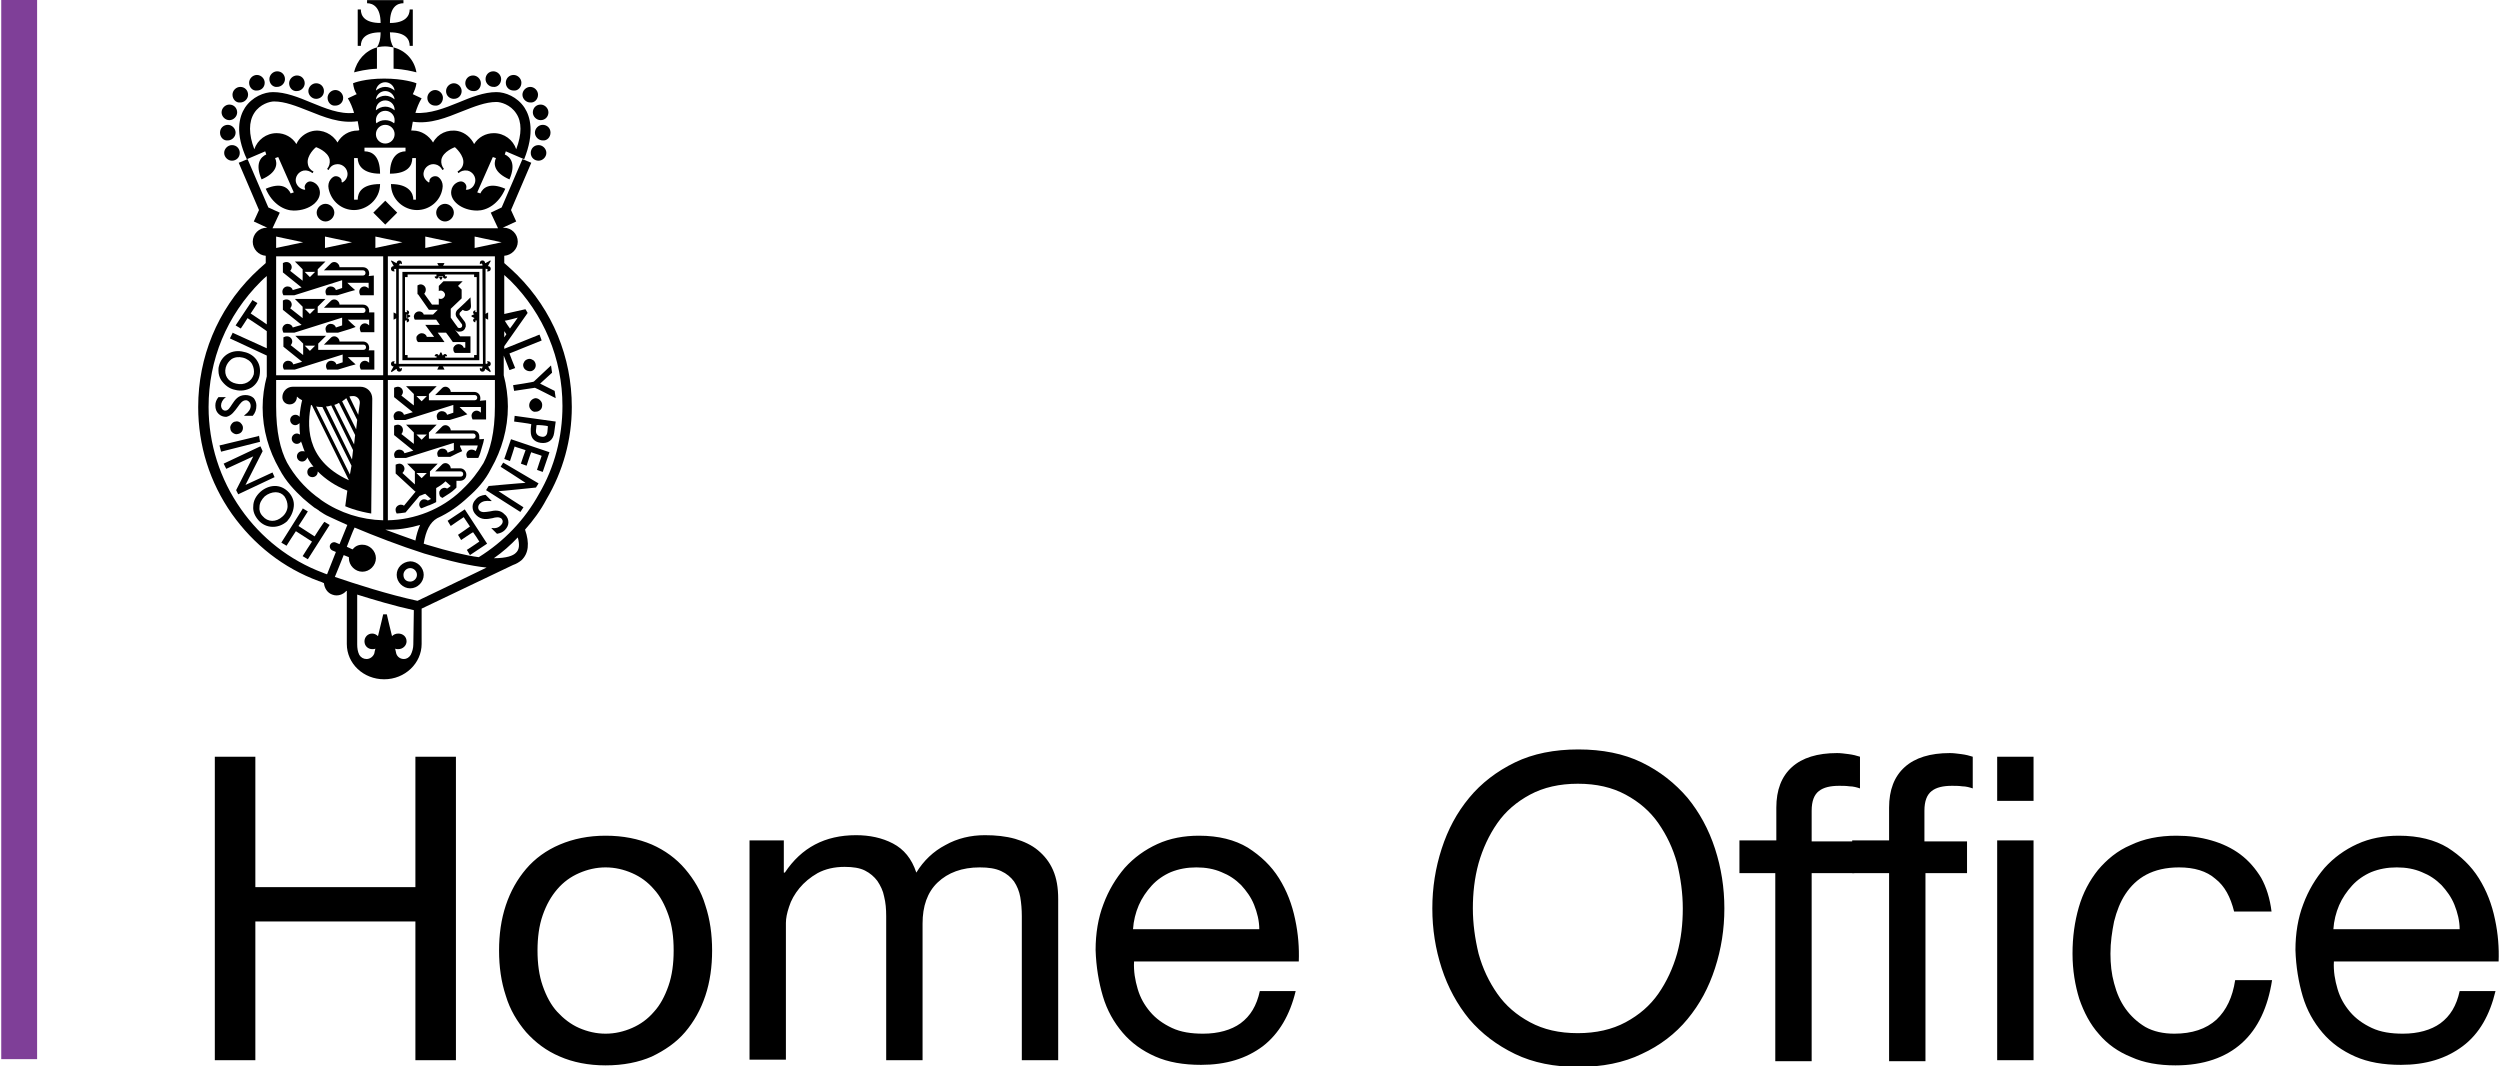 <svg width="924" height="394" viewBox="0 0 924 394" fill="none" xmlns="http://www.w3.org/2000/svg">
<g clip-path="url(#clip0_1_25)">
<path d="M0.462 -0.339H13.713V391.458H0.462V-0.339Z" fill="#7F3F98"/>
<path d="M145.465 17.522V25.396C149.498 25.589 152.379 26.357 153.916 26.741C153.147 22.131 149.882 18.674 145.465 17.522ZM140.664 11.953C140.664 14.641 140.087 16.37 139.319 17.522C139.319 17.522 140.664 17.138 142.392 17.138C143.544 17.138 145.273 17.522 145.465 17.522C144.697 16.37 144.121 14.641 144.121 11.953C150.074 11.953 151.419 14.641 151.419 16.946H152.571V3.502H151.419C151.419 5.807 149.882 8.495 144.121 8.495C144.121 2.542 146.809 1.197 149.114 1.197V0.045H135.67V1.197C137.975 1.197 140.664 2.734 140.664 8.495C134.71 8.495 133.365 5.807 133.365 3.502H132.213V16.946H133.365C133.365 14.641 134.71 11.953 140.664 11.953V11.953ZM139.319 17.522C135.094 18.674 131.829 22.324 130.869 26.741C132.405 26.357 135.286 25.589 139.319 25.396V17.522ZM146.617 212.461C146.617 215.149 148.922 217.454 151.611 217.454C154.3 217.454 156.604 215.149 156.604 212.461C156.604 209.772 154.3 207.467 151.611 207.467C148.73 207.659 146.617 209.772 146.617 212.461ZM149.114 212.461C149.114 211.116 150.266 209.964 151.611 209.964C152.955 209.964 154.108 211.116 154.108 212.461C154.108 213.805 152.955 214.957 151.611 214.957C150.074 214.957 149.114 213.997 149.114 212.461ZM137.591 147.353C137.591 144.856 135.67 142.936 133.173 142.936H108.206C106.093 142.936 104.365 144.664 104.365 146.777C104.365 148.313 105.517 149.466 107.053 149.466C108.59 149.466 109.742 148.313 109.742 146.585C110.318 147.161 110.895 147.545 111.663 147.929C111.279 149.466 110.895 151.578 110.703 154.075C110.318 153.499 109.742 153.307 109.166 153.307C108.206 153.307 107.246 154.075 107.246 155.227C107.246 156.188 108.014 157.148 109.166 157.148C109.742 157.148 110.318 156.764 110.703 156.38C110.703 157.724 110.703 159.069 110.895 160.605C110.511 160.413 110.126 160.221 109.742 160.221C108.782 160.221 107.822 160.989 107.822 162.142C107.822 163.102 108.59 164.062 109.742 164.062C110.318 164.062 111.087 163.678 111.279 163.102C111.279 163.294 111.279 163.486 111.471 163.678C111.855 164.83 112.239 165.983 112.623 166.943C112.431 166.751 112.047 166.751 111.663 166.751C110.703 166.751 109.742 167.519 109.742 168.672C109.742 169.632 110.511 170.592 111.663 170.592C112.623 170.592 113.391 169.824 113.583 169.056C114.16 170.208 114.928 171.36 115.888 172.513H115.504C114.544 172.513 113.583 173.281 113.583 174.433C113.583 175.586 114.352 176.354 115.504 176.354C116.464 176.354 117.425 175.586 117.425 174.433V174.241C120.305 177.122 123.955 179.619 128.372 181.347L127.604 187.109C127.604 187.109 129.332 187.877 132.021 188.646C134.71 189.414 137.207 189.798 137.207 189.798L137.591 147.353ZM114.928 149.658C114.928 149.658 115.12 149.658 115.312 149.85L128.948 177.506C112.047 169.824 113.775 155.996 114.928 149.658ZM129.332 175.394L116.848 150.234C117.617 150.426 118.385 150.426 119.153 150.426L129.908 172.129L129.332 175.394ZM130.1 169.824L120.498 150.234C121.266 150.234 121.842 150.042 122.418 149.85L130.484 166.367L130.1 169.824ZM130.869 164.254L123.57 149.658C124.147 149.466 124.723 149.274 125.299 148.89L131.253 160.797L130.869 164.254ZM131.637 158.685L126.451 148.313C127.027 147.929 127.604 147.545 127.988 147.161L132.021 155.227L131.637 158.685ZM132.981 149.082L132.405 153.307L129.14 146.585C129.524 146.393 129.908 146.393 130.292 146.393C131.829 146.201 133.173 147.545 132.981 149.082V149.082ZM121.074 36.152C121.074 34.615 122.418 33.271 123.955 33.271C125.491 33.271 126.835 34.615 126.835 36.152C126.835 37.88 125.491 39.033 123.955 39.033C122.418 39.225 121.074 37.88 121.074 36.152ZM82.854 56.51C82.854 54.973 84.199 53.629 85.735 53.629C87.464 53.629 88.616 54.973 88.616 56.51C88.616 58.238 87.272 59.391 85.735 59.391C84.199 59.391 82.854 58.046 82.854 56.51ZM81.318 49.02C81.318 47.291 82.662 46.139 84.199 46.139C85.735 46.139 87.079 47.483 87.079 49.02C87.079 50.556 85.735 51.901 84.199 51.901C82.662 52.093 81.318 50.748 81.318 49.02ZM81.894 41.529C81.894 39.993 83.238 38.648 84.775 38.648C86.503 38.648 87.656 39.993 87.656 41.529C87.656 43.066 86.311 44.41 84.775 44.41C83.238 44.41 81.894 43.066 81.894 41.529ZM85.927 34.999C85.927 33.463 87.272 32.118 88.808 32.118C90.537 32.118 91.689 33.463 91.689 34.999C91.689 36.536 90.344 37.88 88.808 37.88C87.272 38.072 85.927 36.728 85.927 34.999ZM92.073 30.582C92.073 29.046 93.417 27.701 94.954 27.701C96.49 27.701 97.835 29.046 97.835 30.582C97.835 32.311 96.49 33.463 94.954 33.463C93.417 33.655 92.073 32.311 92.073 30.582ZM99.563 29.238C99.563 27.701 100.908 26.357 102.444 26.357C104.173 26.357 105.325 27.701 105.325 29.238C105.325 30.774 103.981 32.118 102.444 32.118C100.908 32.311 99.563 30.966 99.563 29.238ZM106.861 30.774C106.861 29.238 108.206 27.893 109.742 27.893C111.471 27.893 112.623 29.238 112.623 30.774C112.623 32.311 111.279 33.655 109.742 33.655C108.206 33.847 106.861 32.503 106.861 30.774ZM113.968 33.655C113.968 32.118 115.312 30.774 116.848 30.774C118.577 30.774 119.729 32.118 119.729 33.655C119.729 35.383 118.385 36.536 116.848 36.536C115.312 36.536 113.968 35.191 113.968 33.655ZM163.71 36.152C163.71 34.615 162.366 33.271 160.83 33.271C159.293 33.271 157.949 34.615 157.949 36.152C157.949 37.88 159.293 39.033 160.83 39.033C162.366 39.225 163.71 37.88 163.71 36.152ZM201.93 56.51C201.93 54.973 200.586 53.629 199.049 53.629C197.321 53.629 196.168 54.973 196.168 56.51C196.168 58.238 197.513 59.391 199.049 59.391C200.586 59.391 201.93 58.046 201.93 56.51ZM203.466 49.02C203.466 47.291 202.122 46.139 200.586 46.139C199.049 46.139 197.705 47.483 197.705 49.02C197.705 50.556 199.049 51.901 200.586 51.901C202.122 52.093 203.466 50.748 203.466 49.02ZM202.698 41.529C202.698 39.993 201.354 38.648 199.817 38.648C198.089 38.648 196.936 39.993 196.936 41.529C196.936 43.066 198.281 44.41 199.817 44.41C201.546 44.41 202.698 43.066 202.698 41.529ZM198.857 34.999C198.857 33.463 197.513 32.118 195.976 32.118C194.44 32.118 193.095 33.463 193.095 34.999C193.095 36.536 194.44 37.88 195.976 37.88C197.513 38.072 198.857 36.728 198.857 34.999ZM192.711 30.582C192.711 29.046 191.367 27.701 189.83 27.701C188.102 27.701 186.949 29.046 186.949 30.582C186.949 32.311 188.294 33.463 189.83 33.463C191.367 33.655 192.711 32.311 192.711 30.582ZM185.221 29.238C185.221 27.701 183.877 26.357 182.34 26.357C180.612 26.357 179.459 27.701 179.459 29.238C179.459 30.774 180.804 32.118 182.34 32.118C183.877 32.311 185.221 30.966 185.221 29.238ZM177.731 30.774C177.731 29.238 176.386 27.893 174.85 27.893C173.121 27.893 171.969 29.238 171.969 30.774C171.969 32.311 173.313 33.655 174.85 33.655C176.578 33.847 177.731 32.503 177.731 30.774ZM170.625 33.655C170.625 32.118 169.28 30.774 167.744 30.774C166.207 30.774 164.863 32.118 164.863 33.655C164.863 35.383 166.207 36.536 167.744 36.536C169.472 36.536 170.625 35.191 170.625 33.655ZM167.744 78.597C167.744 76.868 166.207 75.332 164.479 75.332C162.75 75.332 161.214 76.868 161.214 78.597C161.214 80.325 162.75 81.862 164.479 81.862C166.207 81.862 167.744 80.325 167.744 78.597ZM146.425 98.186V135.446H179.459V98.186H146.425ZM178.499 134.485H147.386V99.339H178.307L178.499 134.485Z" fill="black"/>
<path d="M150.651 100.491H148.73V133.141H177.155V100.491H159.101H150.651ZM175.234 101.451V102.412H176.194V131.22H175.234V132.18H150.651V131.22H149.69V102.412H150.651V101.451H175.234Z" fill="black"/>
<path d="M173.89 109.902L172.353 111.438C172.353 111.438 172.161 111.438 172.161 111.63L169.28 114.319C168.32 115.087 168.128 116.432 168.896 117.392L170.625 119.697C170.817 119.889 170.817 120.081 170.817 120.465C170.817 120.657 170.625 121.041 170.432 121.041C170.24 121.233 170.048 121.233 169.664 121.233C169.472 121.233 169.088 121.041 169.088 120.849C169.088 120.849 167.36 118.545 166.591 117.392V114.127L170.625 110.286V107.021L169.28 105.677L171.009 103.948H163.903L162.174 105.677V107.597C162.366 107.405 162.75 107.405 162.942 107.405C163.71 107.405 164.479 108.173 164.479 108.942C164.479 109.71 163.71 110.478 162.942 110.478C162.75 110.478 162.366 110.478 162.174 110.286V112.591H159.677L156.796 108.558C157.181 108.173 157.373 107.597 157.373 107.021C157.373 105.869 156.412 105.1 155.452 105.1C155.068 105.1 154.684 105.293 154.3 105.485V108.75H154.492L157.181 112.591L158.525 114.511H161.79L160.061 116.24H156.604C156.412 115.472 155.644 115.087 154.876 115.087C154.108 115.087 153.339 115.664 153.147 116.24C153.147 116.432 152.955 116.624 152.955 117.008C152.955 117.392 153.147 117.968 153.339 118.16H161.214L162.558 120.081H157.181L159.293 122.962L160.445 124.498H157.757C157.565 123.73 156.796 123.154 155.836 123.154C155.068 123.154 154.3 123.73 153.916 124.498V125.074C153.916 125.651 154.108 126.035 154.492 126.419H164.287L162.942 124.498L161.79 122.962H164.863L166.015 124.498L167.36 126.419H171.969V128.532H171.393C171.201 127.763 170.432 127.187 169.472 127.187C168.512 127.187 167.936 127.763 167.552 128.532V129.108C167.552 129.684 167.744 130.068 168.128 130.452H173.89V124.306H170.048L168.128 121.809C168.512 122.194 168.896 122.578 169.472 122.578C170.048 122.578 170.625 122.578 171.201 122.194C171.777 121.809 171.969 121.233 172.161 120.657C172.161 120.081 172.161 119.505 171.777 118.929L170.048 116.624C169.664 116.24 169.856 115.472 170.24 115.28L171.009 114.511C171.777 115.087 172.737 115.087 173.505 114.511C173.89 114.127 174.082 113.743 174.082 113.167L173.89 109.902ZM146.809 78.597L142.392 83.014L137.975 78.597L142.392 74.179L146.809 78.597ZM117.04 78.597C117.04 76.868 118.577 75.332 120.305 75.332C122.034 75.332 123.57 76.868 123.57 78.597C123.57 80.325 122.034 81.862 120.305 81.862C118.577 81.862 117.04 80.325 117.04 78.597ZM177.155 162.334V161.373C177.155 160.029 176.194 159.069 174.85 159.069H166.591C166.591 158.108 165.631 157.148 164.671 157.148C164.095 157.148 163.71 157.34 163.326 157.724L160.83 160.221H174.85C175.426 160.221 175.81 160.605 175.81 161.181C175.81 161.757 175.426 162.142 174.85 162.142H158.525V159.837L161.406 156.956H150.074L152.955 159.837V164.062L148.346 160.413C148.73 160.029 148.922 159.453 148.922 158.877C148.922 157.724 147.962 156.956 147.001 156.956C146.617 156.956 146.041 157.148 145.657 157.34V160.797L152.763 166.559L149.498 167.519C149.306 166.751 148.538 166.175 147.578 166.175C146.425 166.175 145.657 167.135 145.657 168.095C145.657 168.479 145.849 169.056 146.041 169.248H150.074L167.744 163.678V166.367L165.439 167.327C165.247 166.367 164.479 165.791 163.518 165.791C162.366 165.791 161.598 166.751 161.598 167.711C161.598 168.095 161.79 168.672 161.982 168.864H166.399L169.088 167.519L170.817 166.751L170.048 165.022V164.638H176.578C176.578 164.83 176.386 165.215 176.386 165.407C176.194 165.791 176.002 166.367 175.81 166.751C175.426 166.367 174.85 166.175 174.274 166.175C173.121 166.175 172.353 167.135 172.353 168.095C172.353 168.479 172.545 169.056 172.737 169.248H176.77C177.347 168.095 177.731 166.751 177.923 165.983C178.499 164.254 178.883 162.718 178.883 162.142C179.075 162.334 177.155 162.334 177.155 162.334V162.334ZM155.836 162.526L153.916 160.605H157.757L155.836 162.526ZM177.347 148.121C177.539 147.737 177.539 147.545 177.539 147.161C177.539 145.817 176.578 144.856 175.234 144.856H166.591C166.591 143.896 165.631 142.936 164.671 142.936C164.095 142.936 163.71 143.128 163.326 143.512L160.83 146.009H175.426C176.002 146.009 176.386 146.393 176.386 146.969C176.386 147.545 176.002 147.929 175.426 147.929H158.525V145.625L161.406 142.744H150.074L152.955 145.625V149.85L148.346 146.201C148.73 145.817 148.922 145.241 148.922 144.856C148.922 143.704 147.962 142.936 147.001 142.936C146.617 142.936 146.041 143.128 145.657 143.32V146.777L152.571 152.347L149.306 153.307C149.114 152.539 148.346 151.963 147.386 151.963C146.233 151.963 145.465 152.923 145.465 153.883C145.465 154.267 145.657 154.843 145.849 155.228H149.882L167.552 149.658V152.539L165.247 153.307C165.055 152.539 164.287 151.963 163.326 151.963C162.174 151.963 161.406 152.923 161.406 153.883C161.406 154.267 161.598 154.843 161.79 155.228H166.207L170.625 153.883L172.737 153.115L171.009 151.578L169.856 150.426H177.731V152.539C177.347 152.155 176.77 151.77 176.194 151.77C175.042 151.77 174.274 152.731 174.274 153.691C174.274 154.075 174.466 154.651 174.658 155.035H179.651V147.929L177.347 148.121ZM155.836 148.313L153.916 146.393H157.757L155.836 148.313ZM170.048 173.089H166.591C166.591 172.129 165.631 171.168 164.671 171.168C164.095 171.168 163.71 171.36 163.326 171.744L160.83 174.241H170.24C170.817 174.241 171.201 174.625 171.201 175.202C171.201 175.778 170.817 176.162 170.24 176.162H158.909V174.241L161.79 171.36H150.458L153.339 174.241V179.043L148.73 174.817C149.114 174.433 149.498 173.857 149.498 173.281C149.498 172.129 148.538 171.36 147.578 171.36C147.194 171.36 146.617 171.552 146.233 171.744V175.009L153.531 181.731L153.916 181.347L149.306 186.917C148.922 186.533 148.346 186.533 147.962 186.533C146.809 186.725 146.041 187.685 146.233 188.646C146.233 189.03 146.425 189.414 146.617 189.798C147.386 189.798 148.346 189.606 149.882 189.414L155.068 183.268C155.836 183.076 156.412 182.692 157.181 182.5L159.293 184.42L158.141 184.996C157.565 184.612 156.796 184.42 156.22 184.612C155.26 184.996 154.684 186.149 155.068 187.109C155.26 187.493 155.452 187.685 155.644 187.877C155.644 187.877 156.412 187.685 157.181 187.301C157.949 186.917 158.717 186.725 158.717 186.725C159.677 186.341 160.445 185.957 161.214 185.573V180.387C162.558 179.619 163.71 178.851 164.671 177.89L166.591 179.619C166.207 180.003 165.823 180.195 165.247 180.579C164.671 180.195 163.903 180.195 163.326 180.579C162.942 180.771 162.558 181.347 162.366 181.731V182.5C162.366 182.692 162.558 183.076 162.558 183.268C162.75 183.652 163.134 183.844 163.518 184.036C164.479 183.46 165.247 182.884 166.207 182.308C166.783 181.924 167.552 181.347 168.128 180.771L168.704 180.195V177.698H170.048C171.393 177.698 172.353 176.738 172.353 175.394C172.353 174.241 171.393 173.089 170.048 173.089V173.089ZM155.836 176.738L153.916 174.817H157.757L155.836 176.738ZM136.246 129.492C136.438 129.108 136.438 128.916 136.438 128.532C136.438 127.187 135.478 126.227 134.134 126.227H125.491C125.491 125.267 124.531 124.306 123.57 124.306C122.994 124.306 122.61 124.498 122.226 124.882L119.729 127.379H134.326C134.902 127.379 135.286 127.763 135.286 128.339C135.286 128.916 134.902 129.3 134.326 129.3H117.617V126.995L120.498 124.114H109.166L112.047 126.995V131.22L107.438 127.571C107.822 127.187 108.014 126.611 108.014 126.227C108.014 125.074 107.053 124.306 106.093 124.306C105.517 124.306 105.133 124.498 104.749 124.69V128.147L111.663 133.717L108.398 134.677C108.206 133.909 107.438 133.333 106.477 133.333C105.325 133.333 104.557 134.293 104.557 135.254C104.557 135.83 104.749 136.214 104.941 136.598H108.974L126.643 131.028V133.909L124.339 134.677C124.147 133.909 123.378 133.333 122.418 133.333C121.266 133.333 120.498 134.293 120.498 135.254C120.498 135.83 120.69 136.214 120.882 136.598H124.915L129.332 135.254L131.445 134.677L129.716 133.141L128.564 131.989H136.438V134.101C136.054 133.717 135.478 133.333 134.902 133.333C133.749 133.333 132.981 134.293 132.981 135.254C132.981 135.83 133.173 136.214 133.365 136.598H138.359V129.492H136.246ZM114.544 129.684L112.623 127.763H116.464L114.544 129.684ZM136.246 115.856C136.438 115.472 136.438 115.28 136.438 114.895C136.438 113.551 135.478 112.591 134.134 112.591H125.491C125.491 111.63 124.531 110.67 123.57 110.67C122.994 110.67 122.61 110.862 122.226 111.246L119.729 113.743H134.134C134.71 113.743 135.094 114.127 135.094 114.703C135.094 115.28 134.71 115.664 134.134 115.664H117.425V113.359L120.305 110.478H108.974L111.855 113.359V117.584L107.246 113.935C107.63 113.551 107.822 112.975 107.822 112.591C107.822 111.438 106.861 110.67 105.901 110.67C105.325 110.67 104.941 110.862 104.557 111.054V114.511L111.471 120.081L108.206 121.041C108.014 120.273 107.246 119.697 106.285 119.697C105.133 119.697 104.365 120.657 104.365 121.617C104.365 122.002 104.557 122.578 104.749 122.962H108.782L126.451 117.392V120.273L124.147 121.041C123.955 120.273 123.186 119.697 122.226 119.697C121.074 119.697 120.305 120.657 120.305 121.617C120.305 122.002 120.498 122.578 120.69 122.962H124.915L129.332 121.617L131.445 120.849L129.716 119.313L128.564 118.16H136.438V120.273C136.054 119.889 135.478 119.505 134.902 119.505C133.749 119.505 132.981 120.465 132.981 121.425C132.981 121.809 133.173 122.386 133.365 122.77H138.359V115.472H136.246V115.856ZM114.544 116.048L112.623 114.127H116.464L114.544 116.048ZM136.246 102.028C136.438 101.643 136.438 101.451 136.438 101.067C136.438 99.723 135.478 98.763 134.134 98.763H125.491C125.491 97.802 124.531 96.842 123.57 96.842C122.994 96.842 122.61 97.034 122.226 97.418L119.729 99.915H134.134C134.71 99.915 135.094 100.299 135.094 100.875C135.094 101.451 134.71 101.835 134.134 101.835H117.425V99.531L120.305 96.65H108.974L111.855 99.531V103.756L107.246 100.107C107.63 99.723 107.822 99.147 107.822 98.763C107.822 97.61 106.861 96.842 105.901 96.842C105.325 96.842 104.941 97.034 104.557 97.226V100.683L111.471 106.253L108.206 107.213C108.014 106.445 107.246 105.869 106.285 105.869C105.133 105.869 104.365 106.829 104.365 107.789C104.365 108.365 104.557 108.75 104.749 109.134H108.782L126.451 103.564V106.445L124.147 107.213C123.955 106.445 123.186 105.869 122.226 105.869C121.074 105.869 120.305 106.829 120.305 107.789C120.305 108.365 120.498 108.75 120.69 109.134H124.723L129.14 107.789L131.253 107.213L129.524 105.677L128.372 104.524H136.246V106.637C135.862 106.253 135.286 105.869 134.71 105.869C133.557 105.869 132.789 106.829 132.789 107.789C132.789 108.365 132.981 108.75 133.173 109.134H138.167V101.835L136.246 102.028ZM114.544 102.412L112.623 100.491H116.464L114.544 102.412ZM196.36 137.174C197.705 136.79 198.281 135.446 197.897 134.293C197.705 133.717 197.321 133.141 196.744 132.949C196.168 132.565 195.592 132.565 195.016 132.757C194.44 132.949 193.864 133.333 193.671 133.909C193.287 134.485 193.287 135.061 193.479 135.638C193.864 136.79 195.208 137.366 196.36 137.174ZM189.638 142.36L190.022 144.472L197.705 143.32C197.897 143.32 205.387 147.161 205.387 147.161L205.003 144.472L199.625 141.783C200.009 141.399 204.043 137.75 204.043 137.75L203.658 135.061L203.466 135.254C203.466 135.254 197.513 140.823 197.321 141.015C197.321 141.207 189.638 142.36 189.638 142.36V142.36ZM195.592 149.85C195.592 150.426 195.784 151.002 196.36 151.578C196.744 151.963 197.321 152.347 198.089 152.155C198.665 152.155 199.241 151.963 199.817 151.386C200.201 151.002 200.393 150.426 200.393 149.658C200.393 149.082 200.201 148.505 199.625 147.929C199.241 147.545 198.665 147.161 197.897 147.161C196.552 147.353 195.592 148.505 195.592 149.85V149.85ZM190.214 153.691L190.022 155.804C190.022 155.804 195.976 156.572 196.36 156.764C196.36 156.956 196.168 158.492 196.168 158.492V159.453C196.168 160.413 196.36 161.373 196.936 162.142C197.513 162.91 198.473 163.486 199.817 163.678C202.506 164.062 204.427 162.718 204.811 160.029L205.387 155.804L190.214 153.691ZM202.506 157.532C202.506 157.724 202.314 159.645 202.314 159.645C202.122 161.565 200.586 161.565 200.009 161.373C198.857 161.181 198.089 160.413 198.089 159.453V159.069C198.089 159.069 198.281 157.532 198.281 157.148C198.665 156.956 202.314 157.34 202.506 157.532V157.532ZM188.87 162.334L186.373 169.632L188.486 170.4C188.486 170.4 190.214 165.215 190.214 165.022C190.406 165.215 193.864 166.175 194.248 166.367C194.056 166.751 192.519 171.36 192.519 171.36L194.632 172.129C194.632 172.129 196.168 167.327 196.36 167.135C196.552 167.327 200.009 168.287 200.201 168.479C200.009 168.864 198.473 173.665 198.473 173.665L200.586 174.433L203.082 167.135L188.87 162.334ZM185.989 170.976L185.029 172.513C185.029 172.513 193.479 177.89 194.248 178.466C193.287 178.466 180.612 179.619 180.612 179.619L179.651 181.155L192.327 189.222L193.479 187.493C193.479 187.493 185.029 182.116 184.261 181.539C185.221 181.539 198.089 180.195 198.089 180.195L199.049 178.659L185.989 170.976ZM180.996 189.03C179.459 189.222 178.115 189.606 177.155 188.646C176.77 188.261 176.386 187.109 177.347 186.149C178.307 185.189 179.651 184.996 181.188 185.189H181.764L179.459 182.884C177.923 183.076 176.77 183.46 175.81 184.612C175.042 185.381 174.658 186.341 174.658 187.301C174.658 188.453 175.042 189.414 176.002 190.374C177.923 192.295 180.035 191.911 181.956 191.526C183.3 191.142 184.453 190.95 185.413 191.718C185.605 192.103 185.797 192.295 185.797 192.679C185.797 193.255 185.605 193.639 185.029 194.215C184.261 194.983 183.3 195.368 181.956 195.176H181.572L183.684 197.288C184.837 197.096 185.797 196.712 186.565 195.944C187.526 194.983 187.91 194.023 187.91 193.063C187.91 192.103 187.526 190.95 186.565 190.182C184.837 188.261 182.724 188.646 180.996 189.03V189.03ZM171.777 188.261L165.439 192.487L166.591 194.407C166.591 194.407 171.009 191.334 171.393 191.142C171.585 191.334 173.505 194.407 173.697 194.599C173.505 194.791 169.28 197.672 169.28 197.672L170.432 199.593C170.432 199.593 174.658 196.712 174.85 196.712C175.042 196.904 176.962 199.785 177.155 200.169C176.962 200.361 172.545 203.242 172.545 203.242L173.697 205.162L180.035 200.937L171.777 188.261ZM116.272 198.248C116.08 198.056 110.511 194.599 110.318 194.407C110.511 194.215 113.775 189.03 113.775 189.03L111.855 187.877V188.069L103.981 200.553L105.901 201.705C105.901 201.705 109.166 196.52 109.358 196.328C109.55 196.52 115.12 199.977 115.312 200.169C115.12 200.361 111.855 205.547 111.855 205.547L113.775 206.699L121.842 194.023L119.921 192.871C119.729 192.871 116.464 197.864 116.272 198.248ZM108.59 187.109C108.782 185.189 108.014 183.46 106.861 182.116C103.596 178.466 99.179 179.235 96.298 181.731C94.57 183.268 93.609 185.189 93.609 187.109C93.417 189.03 94.186 190.758 95.53 192.295C98.219 195.368 102.828 195.56 106.093 192.679C107.438 191.142 108.398 189.222 108.59 187.109ZM106.285 187.109C106.285 188.453 105.517 189.99 104.365 190.95C102.06 193.063 98.987 193.063 97.067 190.758C96.106 189.798 95.722 188.453 95.914 187.301C95.914 185.957 96.682 184.612 97.835 183.46C98.987 182.5 100.524 181.924 101.868 181.924C103.212 181.924 104.365 182.5 105.133 183.46C105.901 184.612 106.285 185.765 106.285 187.109V187.109ZM100.716 174.625C100.716 174.625 91.497 178.851 90.729 179.235C91.113 178.466 97.067 166.751 97.067 166.751L96.298 165.022H96.106L82.662 171.36L83.622 173.281C83.622 173.281 92.841 169.056 93.609 168.672C93.225 169.44 87.272 181.155 87.272 181.155L88.04 182.692L101.484 176.354L100.716 174.625ZM81.126 164.638L81.702 166.943L96.106 163.294L95.722 160.989L95.53 161.181L81.126 164.638ZM88.808 156.188C88.232 155.804 87.656 155.612 87.079 155.804C86.503 155.804 85.927 156.188 85.543 156.764C85.159 157.34 84.967 157.916 85.159 158.492C85.159 159.069 85.543 159.645 86.119 160.029C86.695 160.413 87.272 160.605 87.848 160.413C89.192 160.221 89.96 159.069 89.768 157.724C89.576 156.956 89.192 156.572 88.808 156.188ZM87.848 150.426C88.808 149.082 89.576 147.929 90.921 147.929C91.305 147.929 91.689 148.121 92.073 148.506C92.457 148.89 92.649 149.466 92.649 150.042C92.649 151.194 91.881 152.347 90.537 153.307L90.152 153.691H93.417C94.378 152.539 94.762 151.386 94.762 149.85C94.762 148.89 94.378 147.929 93.802 147.161C93.033 146.393 91.881 146.009 90.729 146.009C88.04 146.009 86.887 147.737 85.735 149.466C84.967 150.618 84.391 151.77 83.238 151.77C82.854 151.77 82.47 151.578 82.278 151.386C81.894 151.002 81.702 150.426 81.702 149.85C81.702 148.89 82.278 147.737 83.238 146.969L83.622 146.777H80.742C79.973 147.737 79.589 148.698 79.589 149.85C79.589 151.194 79.973 152.155 80.742 152.923C81.51 153.691 82.47 154.075 83.622 154.075C85.543 153.691 86.695 151.963 87.848 150.426V150.426ZM86.887 144.088C89 144.664 91.113 144.28 92.841 143.32C94.378 142.36 95.53 140.823 95.914 138.903C96.298 136.982 96.106 135.061 95.146 133.525C94.186 131.796 92.265 130.452 90.152 130.068C85.927 128.916 81.894 131.22 80.934 135.254C80.742 135.83 80.742 136.406 80.742 136.982C80.742 138.326 81.126 139.479 81.702 140.439C83.046 142.36 84.775 143.704 86.887 144.088V144.088ZM83.43 135.83C83.814 134.485 84.583 133.525 85.543 132.757C86.695 131.989 88.232 131.796 89.768 132.181C91.305 132.565 92.649 133.525 93.225 134.677C93.802 135.83 93.994 136.982 93.802 138.326C93.033 141.015 90.344 142.552 87.272 141.783C84.391 141.207 82.662 138.711 83.43 135.83" fill="black"/>
<path d="M211.341 150.426C211.341 131.988 204.235 114.703 191.175 101.643C189.638 100.107 188.102 98.762 186.373 97.226V94.537C189.062 94.345 191.367 92.04 191.367 89.352C191.367 86.471 189.062 84.166 186.181 84.166H185.797L190.791 81.861L188.87 77.636L196.36 60.159L193.095 58.815L185.413 76.676L181.38 78.596L184.069 84.358H100.716L103.404 78.596L99.179 76.676L91.497 58.815L88.232 60.159L95.722 77.636L93.802 81.861L98.795 84.166H98.603C95.722 84.166 93.417 86.471 93.417 89.352C93.417 92.04 95.53 94.345 98.219 94.537V97.226C96.682 98.57 94.954 100.107 93.417 101.643C80.358 114.703 73.251 131.988 73.251 150.426C73.251 164.638 77.477 178.274 85.735 189.99C93.802 201.321 104.749 209.964 117.809 214.765C117.809 214.765 118.577 214.957 119.729 215.533C119.921 217.454 121.074 219.183 122.802 219.759C124.723 220.527 126.835 219.759 127.988 218.414H128.18V238.004C128.18 245.302 134.326 251.064 142.008 251.064C149.69 251.064 155.836 245.11 155.836 238.004V224.944L189.638 208.811C190.791 208.427 191.751 207.851 192.711 207.083C195.4 204.586 195.784 200.745 194.056 195.752C197.129 192.295 199.817 188.645 201.93 184.612C208.076 174.241 211.341 162.526 211.341 150.426ZM175.426 87.431L185.413 89.544L175.426 91.656V87.431ZM143.352 192.295V140.439H182.916V150.234C182.916 159.837 181.188 166.367 178.691 171.168C176.578 174.625 174.082 177.89 171.009 180.771L170.432 181.347C163.134 188.261 153.339 192.102 143.352 192.295V192.295ZM155.26 194.023C154.492 195.752 153.916 197.672 153.531 199.785C149.69 198.44 146.041 197.096 142.392 195.752C146.809 195.944 151.227 195.175 155.26 194.023ZM143.352 138.71V94.729H182.916V138.71H143.352ZM157.181 87.431L167.168 89.544L157.181 91.656V87.431ZM138.743 87.431L148.73 89.544L138.743 91.656V87.431ZM120.113 87.431L130.1 89.544L120.113 91.656V87.431ZM102.06 87.431L112.047 89.544L102.06 91.656V87.431ZM102.06 129.3V94.729H141.624V138.71H102.06V129.3ZM102.06 140.439H141.624V192.295C133.557 192.102 125.683 189.606 118.961 184.996C118.769 184.804 118.385 184.612 118.193 184.42L118.001 184.228C117.809 184.036 117.617 184.036 117.425 183.844C117.233 183.652 117.04 183.46 116.848 183.46L116.656 183.268C112.431 180.003 108.782 175.778 106.093 170.976C103.596 166.175 102.06 159.645 102.06 150.234V140.439ZM120.882 212.268C120.305 212.076 119.729 211.884 119.345 211.692C107.053 207.083 96.49 198.824 89 188.069C81.318 177.122 77.093 164.062 77.093 150.426C77.093 132.949 83.814 116.624 96.298 104.14C97.067 103.372 97.835 102.604 98.603 102.027V119.889C95.914 117.968 92.841 116.048 92.649 115.856C92.841 115.664 95.146 112.014 95.146 112.014L93.225 110.862V111.054L87.079 120.273L89 121.425C89 121.425 91.305 117.968 91.497 117.584C91.689 117.776 95.722 120.273 98.603 122.386V128.723L85.927 122.962V123.154L84.967 125.074L98.603 131.412V139.095C97.643 142.744 97.067 146.585 97.067 150.618C97.067 158.876 99.371 166.559 103.212 173.281C105.709 178.082 108.974 181.347 112.047 184.228C113.391 185.38 114.736 186.533 116.272 187.685C116.464 187.685 116.464 187.877 116.656 187.877C116.848 188.069 117.04 188.069 117.233 188.261C117.425 188.453 117.617 188.453 117.809 188.645L118.001 188.837C119.153 189.606 120.305 190.374 121.65 190.95C123.378 191.718 125.683 192.871 128.372 194.023L125.491 201.129L124.147 200.553C123.378 200.169 122.418 200.553 122.034 201.321C121.65 202.089 122.034 203.05 122.802 203.434L124.147 204.01L120.882 212.268ZM152.763 238.196C152.763 239.541 152.379 240.885 151.803 242.037C151.227 242.998 150.266 243.574 149.306 243.574C147.962 243.574 146.809 242.806 146.425 241.461C146.425 241.269 146.233 240.693 146.041 239.733C146.425 239.925 146.809 239.925 147.194 239.925C148.922 239.925 150.266 238.58 150.266 237.044C150.266 235.315 148.922 234.163 147.194 234.163C146.233 234.163 145.465 234.547 144.889 235.123C143.929 231.282 142.968 227.057 142.968 227.057H141.624C141.624 227.057 140.664 231.282 139.703 235.123C139.127 234.547 138.359 234.163 137.591 234.163C135.862 234.163 134.71 235.507 134.71 237.044C134.71 238.772 136.054 239.925 137.591 239.925C137.975 239.925 138.359 239.925 138.743 239.733C138.551 240.501 138.359 241.269 138.359 241.461C137.975 242.614 136.822 243.574 135.478 243.574C134.326 243.574 133.365 242.998 132.789 242.037C132.213 240.885 132.021 239.541 132.021 238.196V219.759C138.167 221.679 145.849 223.984 152.955 225.52L152.763 238.196ZM154.3 222.063C143.544 219.759 131.061 215.726 123.762 213.229C124.531 211.5 125.683 208.427 127.027 205.162L128.948 205.931V206.315C128.948 209.004 131.253 211.308 133.942 211.308C136.63 211.308 138.935 209.004 138.935 206.315C138.935 203.626 136.63 201.321 133.942 201.321C132.405 201.321 131.253 201.897 130.292 203.05L128.18 202.089C129.332 199.209 130.292 196.52 131.061 194.983C138.359 198.056 147.77 201.705 156.796 204.586C166.399 207.467 174.082 209.196 179.843 209.772C169.664 214.765 155.068 221.679 154.3 222.063V222.063ZM190.599 204.394C189.638 205.354 187.334 206.315 182.532 206.315C185.797 204.01 188.678 201.513 191.367 198.632C192.135 201.321 191.943 203.242 190.599 204.394V204.394ZM176.962 205.931C172.353 205.354 166.015 203.818 157.757 201.321C157.373 201.129 156.988 201.129 156.604 200.937C157.373 196.136 158.909 193.063 161.598 191.526C165.823 189.606 169.664 186.917 173.121 183.652C176.194 180.963 179.267 177.698 181.572 173.089C185.413 166.367 187.718 158.492 187.718 150.234C187.718 146.393 187.142 142.36 186.181 138.71V131.412L188.294 136.79L190.406 136.022C190.406 136.022 188.294 130.836 188.294 130.644C188.678 130.452 200.201 125.843 200.201 125.843L199.433 123.73H199.241L186.373 128.915V127.955L195.016 115.664L194.248 114.319H194.056L186.373 116.048V101.643C187.142 102.412 187.91 102.988 188.678 103.756C200.97 116.048 207.884 132.565 207.884 150.042C207.884 161.373 205.003 172.705 199.241 182.5C193.864 192.294 186.181 200.169 176.962 205.931V205.931ZM187.142 123.538L186.373 124.69V122.386L187.142 123.538V123.538ZM186.565 118.544C186.949 118.544 190.791 117.584 191.367 117.392C190.983 117.968 188.678 121.233 188.486 121.425C188.294 121.233 186.757 118.928 186.565 118.544Z" fill="black"/>
<path d="M193.864 39.801C191.175 35.768 186.757 34.039 183.492 34.039C178.883 34.039 174.082 35.96 169.472 37.88C164.287 39.993 158.909 42.106 153.531 41.721C154.108 39.801 154.876 37.88 155.836 36.344L152.571 34.807C153.147 33.655 153.724 32.311 153.916 30.774C153.531 30.582 149.114 29.046 142.008 29.046C134.902 29.046 130.869 30.582 130.485 30.774C130.677 32.311 131.061 33.655 131.829 34.807L128.564 36.344C129.524 37.88 130.293 39.801 130.869 41.721C125.491 42.298 120.113 39.993 114.928 37.88C110.319 35.96 105.517 34.039 100.908 34.039C97.643 34.039 93.225 35.768 90.537 39.801C88.424 43.066 86.695 49.212 91.305 59.007V58.815L98.027 55.934L98.411 57.086C96.298 58.046 94.186 60.543 96.682 66.305C102.444 63.808 102.636 60.543 101.676 58.431L102.828 58.046L105.709 64.576L108.59 71.106L107.438 71.49C106.477 69.378 103.981 67.265 98.219 69.762C100.716 75.524 105.133 77.828 108.59 77.828C114.544 77.828 118.769 74.179 118.193 70.53C117.809 67.841 115.312 66.881 114.352 67.073C113.199 67.265 112.431 68.609 112.623 69.378C112.623 69.57 112.815 69.762 112.815 69.954L112.623 70.146C111.087 69.954 109.742 68.802 109.358 67.265C108.974 65.344 110.319 63.424 112.239 63.04C113.391 62.848 114.544 63.232 115.504 64L115.888 63.424C114.736 62.848 113.968 61.888 113.776 60.543C113.199 57.47 116.656 54.397 116.848 54.397C116.848 54.397 121.266 55.934 121.842 59.007C122.034 60.351 121.65 61.503 120.882 62.464L121.458 62.848C121.842 61.888 122.802 60.927 124.147 60.735C126.067 60.351 127.988 61.695 128.372 63.616C128.756 65.153 127.796 66.881 126.451 67.457L126.259 67.265V66.689C126.067 65.729 124.915 64.96 123.763 65.153C122.802 65.344 120.882 67.073 121.458 69.762C122.418 74.371 126.259 77.636 130.869 77.636C135.478 77.636 140.472 73.795 140.472 68.033C133.75 68.033 132.213 71.106 132.213 73.795H130.869V58.431H132.213C132.213 60.927 133.942 64.192 140.472 64.192C140.472 57.47 137.399 55.934 134.71 55.934V54.589H149.882V55.934C147.386 55.934 144.121 57.662 144.121 64.192C150.843 64.192 152.379 61.119 152.379 58.431H153.724V73.795H152.763C152.763 71.298 151.035 68.033 144.505 68.033C144.505 73.795 149.306 77.636 154.108 77.636C158.717 77.636 162.75 74.371 163.518 69.762C164.095 67.073 162.174 65.153 161.214 65.153C160.061 64.96 158.909 65.729 158.717 66.689V67.265L158.525 67.457C157.181 66.689 156.22 65.153 156.604 63.616C156.989 61.695 158.909 60.351 160.83 60.735C161.982 60.927 162.942 61.696 163.518 62.848L164.095 62.464C163.326 61.503 162.942 60.351 163.134 59.007C163.711 55.934 168.128 54.397 168.128 54.397C168.128 54.397 171.777 57.47 171.201 60.543C171.009 61.888 170.048 62.848 169.088 63.424L169.472 64C170.24 63.232 171.393 62.848 172.737 63.04C174.658 63.424 176.002 65.344 175.618 67.265C175.234 68.994 173.89 70.146 172.353 70.146L172.161 69.954C172.353 69.762 172.353 69.57 172.353 69.378C172.545 68.418 171.777 67.265 170.625 67.073C169.664 66.881 167.168 67.841 166.783 70.53C166.207 74.179 170.625 77.828 176.386 77.828C179.843 77.828 184.261 75.524 186.757 69.762C180.996 67.265 178.499 69.378 177.539 71.49L176.386 71.106L179.267 64.576L182.148 58.046L183.3 58.431C182.34 60.543 182.532 63.808 188.294 66.305C190.791 60.543 188.678 58.046 186.565 57.086L186.949 55.934L193.672 58.815V59.007C197.705 49.02 195.976 43.066 193.864 39.801V39.801ZM132.213 48.251C128.948 48.251 126.259 49.98 124.723 52.669C122.994 49.596 119.153 47.675 115.504 48.444C112.815 49.02 110.511 50.94 109.55 53.245C108.014 50.748 105.325 49.212 102.252 49.212C98.411 49.212 95.146 51.709 93.994 55.166C91.881 49.596 91.881 44.986 93.994 41.721C96.106 38.456 99.755 37.496 101.292 37.496C105.325 37.496 109.55 39.225 113.968 40.953C119.729 43.258 125.683 45.755 132.213 44.794C132.405 45.947 132.597 46.907 132.789 48.059C132.597 48.251 132.405 48.251 132.213 48.251V48.251ZM142.392 30.39C144.121 30.39 145.657 31.735 145.849 33.463C144.889 32.695 143.737 32.119 142.392 32.119C141.048 32.119 139.895 32.695 138.935 33.463C139.127 31.735 140.664 30.39 142.392 30.39ZM142.392 33.655C144.121 33.655 145.657 34.999 145.849 36.728C144.889 35.96 143.737 35.384 142.392 35.384C141.048 35.384 139.895 35.96 138.935 36.728C139.127 34.999 140.664 33.655 142.392 33.655ZM142.392 53.053C140.472 53.053 138.935 51.516 138.935 49.596C138.935 47.675 140.472 46.139 142.392 46.139C144.313 46.139 145.849 47.675 145.849 49.596C145.849 51.516 144.313 53.053 142.392 53.053ZM145.657 45.563C144.697 44.794 143.544 44.41 142.392 44.41C141.048 44.41 140.087 44.794 139.127 45.563C138.935 45.178 138.935 44.794 138.935 44.41C138.935 42.49 140.472 40.953 142.392 40.953C144.313 40.953 145.849 42.49 145.849 44.41C145.849 44.794 145.849 45.178 145.657 45.563ZM145.849 40.761C144.889 39.993 143.737 39.417 142.392 39.417C141.048 39.417 139.895 39.993 138.935 40.761V40.569C138.935 38.648 140.472 37.112 142.392 37.112C144.313 37.112 145.849 38.648 145.849 40.569V40.761ZM190.791 55.166C189.638 51.709 186.373 49.212 182.532 49.212C179.459 49.212 176.77 50.748 175.234 53.245C174.082 50.94 171.969 49.02 169.28 48.444C165.439 47.675 161.79 49.404 160.061 52.669C158.525 50.172 155.836 48.251 152.571 48.251H151.995C152.187 47.291 152.379 46.139 152.571 44.986C159.101 45.947 165.055 43.45 170.817 41.145C175.234 39.417 179.459 37.688 183.492 37.688C185.029 37.688 188.678 38.648 190.791 41.913C192.903 44.986 192.903 49.596 190.791 55.166ZM161.598 97.226L162.366 98.763H163.134L162.942 99.339L163.134 98.955H163.326L163.518 98.763L164.287 97.226H162.942H161.598ZM147.002 98.57L146.809 98.763V99.339L145.465 99.147V98.186L144.505 96.458L144.697 96.266L146.425 97.226H147.386V98.57L147.002 98.379" fill="black"/>
<path d="M147.962 98.186C147.77 98.186 147.578 97.994 147.578 97.802C147.578 97.61 147.77 97.418 147.962 97.418C148.154 97.418 148.154 97.418 148.346 97.61H148.538V97.226C148.538 96.65 148.154 96.266 147.578 96.266C147.001 96.266 146.617 96.65 146.617 97.226C146.617 97.802 147.001 98.186 147.578 98.186H147.962V98.186ZM146.425 99.723C146.425 99.531 146.233 99.339 146.041 99.339C145.849 99.339 145.657 99.531 145.657 99.723C145.657 99.915 145.657 99.915 145.849 100.107V100.299H145.465C144.889 100.299 144.505 99.915 144.505 99.339C144.505 98.763 144.889 98.379 145.465 98.379C146.041 98.379 146.425 98.763 146.425 99.339V99.723V99.723ZM147.001 135.254L146.809 135.062V134.485L145.465 134.677V135.446L144.505 137.174L144.697 137.558L146.425 136.406H147.386V135.062L147.001 135.254" fill="black"/>
<path d="M147.962 135.445C147.77 135.445 147.578 135.638 147.578 135.83C147.578 136.022 147.77 136.214 147.962 136.214C148.154 136.214 148.154 136.214 148.346 136.022H148.538V136.406C148.538 136.982 148.154 137.366 147.578 137.366C147.001 137.366 146.617 136.982 146.617 136.406C146.617 135.83 147.001 135.445 147.578 135.445H147.962V135.445ZM146.425 134.101C146.425 134.293 146.233 134.485 146.041 134.485C145.849 134.485 145.657 134.293 145.657 134.101C145.657 133.909 145.657 133.909 145.849 133.717V133.525H145.465C144.889 133.525 144.505 133.909 144.505 134.485C144.505 135.061 144.889 135.445 145.465 135.445C146.041 135.445 146.425 135.061 146.425 134.485V134.101V134.101ZM178.883 135.253L179.075 135.061V134.485L180.419 134.677V135.445L181.38 137.174L181.188 137.558L179.459 136.406H178.499V135.061L178.883 135.253" fill="black"/>
<path d="M177.923 135.446C178.115 135.446 178.307 135.638 178.307 135.83C178.307 136.022 178.115 136.214 177.923 136.214C177.731 136.214 177.731 136.214 177.539 136.022H177.347V136.406C177.347 136.982 177.731 137.366 178.307 137.366C178.883 137.366 179.267 136.982 179.267 136.406C179.267 135.83 178.883 135.446 178.307 135.446H177.923V135.446ZM179.459 134.101C179.459 134.293 179.651 134.485 179.843 134.485C180.035 134.485 180.228 134.293 180.228 134.101C180.228 133.909 180.228 133.909 180.035 133.717V133.525H180.42C180.996 133.525 181.38 133.909 181.38 134.485C181.38 135.062 180.996 135.446 180.42 135.446C179.843 135.446 179.459 135.062 179.459 134.485V134.101V134.101ZM178.883 98.571L179.075 98.763V99.339L180.42 99.147V98.186L181.38 96.458L181.188 96.266L179.459 97.226H178.499V98.571L178.883 98.379" fill="black"/>
<path d="M177.923 98.186C178.115 98.186 178.307 97.994 178.307 97.802C178.307 97.61 178.115 97.418 177.923 97.418C177.731 97.418 177.731 97.418 177.539 97.61H177.347V97.226C177.347 96.65 177.731 96.266 178.307 96.266C178.883 96.266 179.267 96.65 179.267 97.226C179.267 97.802 178.883 98.186 178.307 98.186H177.923V98.186ZM179.459 99.723C179.459 99.531 179.651 99.339 179.843 99.339C180.035 99.339 180.227 99.531 180.227 99.723C180.227 99.915 180.227 99.915 180.035 100.107V100.299H180.419C180.996 100.299 181.38 99.915 181.38 99.339C181.38 98.763 180.996 98.379 180.419 98.379C179.843 98.379 179.459 98.763 179.459 99.339V99.723ZM161.406 100.875H164.287V102.028H161.406V100.875ZM162.174 102.22H163.71L163.134 103.372H162.75L162.174 102.22Z" fill="black"/>
<path d="M165.055 102.028L164.863 102.22C164.671 102.22 164.479 102.028 164.479 101.836C164.479 101.643 164.671 101.451 164.863 101.451H164.479C164.095 101.451 163.711 101.836 163.711 102.22C163.711 102.604 164.095 102.988 164.479 102.988C164.863 102.988 165.247 102.604 165.247 102.22C165.055 102.22 165.055 102.22 165.055 102.028V102.028ZM160.83 102.028L161.022 102.22C161.214 102.22 161.406 102.028 161.406 101.836C161.406 101.643 161.214 101.451 161.022 101.451H161.406C161.79 101.451 162.174 101.836 162.174 102.22C162.174 102.604 161.79 102.988 161.406 102.988C161.022 102.988 160.638 102.604 160.638 102.22C160.83 102.22 160.83 102.22 160.83 102.028V102.028ZM164.287 136.598L163.519 135.061L162.942 134.869H162.75L163.134 134.485L162.75 134.869H162.558L162.366 135.061L161.598 136.598H162.942H164.287ZM161.598 131.412H164.479V132.565H161.598V131.412Z" fill="black"/>
<path d="M163.711 131.604H162.174L162.75 130.26H163.134L163.711 131.604ZM160.83 131.796L161.022 131.604C161.214 131.604 161.406 131.796 161.406 131.988C161.406 132.18 161.214 132.373 161.022 132.373H161.406C161.79 132.373 162.174 131.988 162.174 131.604C162.174 131.22 161.79 130.836 161.406 130.836C161.022 130.836 160.638 131.22 160.638 131.604C160.83 131.604 160.83 131.604 160.83 131.796V131.796ZM165.055 131.796L164.863 131.604C164.671 131.604 164.479 131.796 164.479 131.988C164.479 132.18 164.671 132.373 164.863 132.373H164.479C164.095 132.373 163.711 131.988 163.711 131.604C163.711 131.22 164.095 130.836 164.479 130.836C164.863 130.836 165.247 131.22 165.247 131.604C165.055 131.604 165.055 131.604 165.055 131.796V131.796ZM180.42 115.471L178.883 116.24V117.008L178.499 116.816L178.883 117.2H178.691L178.883 117.392L180.42 118.16V116.816V115.471ZM175.426 115.471H176.578V118.352H175.426V115.471ZM175.426 116.048V117.584L174.274 117.008V116.624L175.426 116.048ZM176.194 118.736V118.544V118.736Z" fill="black"/>
<path d="M175.81 118.929L175.618 118.737C175.618 118.545 175.81 118.352 176.002 118.352C176.194 118.352 176.386 118.545 176.386 118.737V118.352C176.386 117.968 176.002 117.584 175.618 117.584C175.234 117.584 174.85 117.968 174.85 118.352C174.85 118.737 175.234 119.121 175.618 119.121L175.81 118.929V118.929ZM175.81 114.895L175.618 115.087C175.618 115.28 175.81 115.472 176.002 115.472C176.194 115.472 176.386 115.28 176.386 115.087V115.472C176.386 115.856 176.002 116.24 175.618 116.24C175.234 116.24 174.85 115.856 174.85 115.472C174.85 115.087 175.234 114.703 175.618 114.703L175.81 114.895V114.895ZM145.465 115.472L147.002 116.24V117.008L147.386 116.816L147.002 117.2H147.194L147.002 117.392L145.465 118.16V116.816V115.472ZM149.114 115.472H150.267V118.352H149.114V115.472ZM150.459 116.048V117.584L151.611 117.008V116.624L150.459 116.048ZM149.69 118.737V118.545V118.737Z" fill="black"/>
<path d="M150.266 118.929L150.459 118.737C150.459 118.545 150.266 118.352 150.074 118.352C149.882 118.352 149.69 118.545 149.69 118.737V118.352C149.69 117.968 150.074 117.584 150.459 117.584C150.843 117.584 151.227 117.968 151.227 118.352C151.227 118.737 150.843 119.121 150.459 119.121C150.459 119.121 150.266 119.121 150.266 118.929V118.929ZM150.266 114.895L150.459 115.087C150.459 115.28 150.266 115.472 150.074 115.472C149.882 115.472 149.69 115.28 149.69 115.087V115.472C149.69 115.856 150.074 116.24 150.459 116.24C150.843 116.24 151.227 115.856 151.227 115.472C151.227 115.087 150.843 114.703 150.459 114.703C150.459 114.703 150.266 114.703 150.266 114.895V114.895ZM94.378 279.681V327.887H153.531V279.681H168.512V391.842H153.531V340.563H94.378V391.842H79.397V279.681H94.378ZM186.949 334.609C188.678 329.424 191.175 325.006 194.44 321.165C197.705 317.324 201.93 314.251 206.923 312.139C211.917 310.026 217.487 308.874 223.825 308.874C230.355 308.874 235.924 310.026 240.918 312.139C245.719 314.251 249.944 317.324 253.209 321.165C256.474 325.006 259.163 329.424 260.7 334.609C262.428 339.795 263.196 345.365 263.196 351.318C263.196 357.272 262.428 362.842 260.7 368.027C258.971 373.213 256.474 377.63 253.209 381.471C249.944 385.313 245.719 388.193 240.918 390.498C236.116 392.611 230.355 393.763 223.825 393.763C217.487 393.763 211.725 392.611 206.923 390.498C201.93 388.385 197.897 385.313 194.44 381.471C191.175 377.63 188.486 373.213 186.949 368.027C185.221 362.842 184.453 357.272 184.453 351.318C184.453 345.365 185.221 339.795 186.949 334.609V334.609ZM200.586 364.378C201.93 368.219 203.659 371.484 205.963 373.981C208.268 376.478 210.957 378.591 214.03 379.935C217.103 381.279 220.368 382.048 223.825 382.048C227.282 382.048 230.547 381.279 233.619 379.935C236.692 378.591 239.381 376.67 241.686 373.981C243.991 371.484 245.719 368.219 247.064 364.378C248.408 360.537 248.984 356.12 248.984 351.318C248.984 346.325 248.408 342.1 247.064 338.258C245.719 334.417 243.991 331.152 241.686 328.656C239.381 325.967 236.692 324.046 233.619 322.702C230.547 321.357 227.282 320.589 223.825 320.589C220.368 320.589 217.103 321.357 214.03 322.702C210.957 324.046 208.268 325.967 205.963 328.656C203.659 331.344 201.93 334.417 200.586 338.258C199.241 342.1 198.665 346.517 198.665 351.318C198.665 356.12 199.241 360.537 200.586 364.378ZM289.7 310.602V322.51H290.084C296.23 313.291 304.873 308.682 316.396 308.682C321.39 308.682 325.999 309.642 330.032 311.754C334.066 313.867 336.946 317.324 338.675 322.51C341.364 318.092 345.013 314.635 349.43 312.331C353.848 309.834 358.841 308.682 364.027 308.682C368.06 308.682 371.709 309.066 375.166 310.026C378.431 310.986 381.312 312.331 383.616 314.251C385.921 316.172 387.842 318.477 389.186 321.549C390.531 324.622 391.107 328.079 391.107 332.305V391.842H377.663V338.643C377.663 336.146 377.471 333.841 377.087 331.536C376.702 329.424 375.934 327.503 374.782 325.775C373.629 324.238 372.093 322.894 369.98 321.934C367.868 320.973 365.371 320.589 362.106 320.589C355.576 320.589 350.391 322.51 346.549 326.159C342.708 329.808 340.98 334.993 340.98 341.331V391.842H327.536V338.643C327.536 335.954 327.344 333.649 326.767 331.344C326.383 329.232 325.423 327.311 324.271 325.583C323.118 324.046 321.582 322.702 319.661 321.741C317.741 320.781 315.244 320.397 312.171 320.397C308.33 320.397 305.065 321.165 302.184 322.702C299.495 324.238 297.191 326.159 295.462 328.271C293.734 330.384 292.389 332.689 291.621 335.185C290.853 337.49 290.469 339.411 290.469 341.139V391.65H277.025V310.602H289.7ZM466.777 386.657C460.632 391.266 453.141 393.571 443.923 393.571C437.393 393.571 431.823 392.611 427.022 390.498C422.22 388.385 418.187 385.505 414.922 381.663C411.657 377.822 409.16 373.405 407.624 368.219C406.087 363.034 405.127 357.272 404.935 351.126C404.935 344.98 405.895 339.219 407.816 334.225C409.736 329.04 412.425 324.622 415.69 320.781C419.147 316.94 423.18 314.059 427.79 311.947C432.399 309.834 437.585 308.874 443.154 308.874C450.453 308.874 456.406 310.41 461.208 313.291C466.009 316.364 469.85 320.013 472.731 324.622C475.612 329.232 477.533 334.225 478.685 339.795C479.837 345.173 480.221 350.358 480.029 355.352H419.147C418.955 359.001 419.531 362.266 420.492 365.531C421.452 368.796 422.988 371.484 425.101 373.981C427.214 376.478 429.902 378.398 433.167 379.935C436.432 381.471 440.274 382.048 444.691 382.048C450.261 382.048 455.062 380.703 458.519 378.206C462.168 375.518 464.473 371.676 465.625 366.299H478.877C476.764 375.133 472.731 382.048 466.777 386.657V386.657ZM463.512 334.417C462.36 331.536 460.632 329.232 458.711 327.119C456.598 325.006 454.294 323.47 451.413 322.318C448.724 321.165 445.651 320.589 442.194 320.589C438.737 320.589 435.664 321.165 432.783 322.318C430.094 323.47 427.598 325.199 425.677 327.311C423.757 329.424 422.028 331.921 420.876 334.609C419.723 337.298 418.955 340.371 418.763 343.444H465.433C465.433 340.371 464.665 337.298 463.512 334.417ZM532.845 313.675C535.15 306.569 538.415 300.423 543.024 294.853C547.442 289.476 553.203 285.058 559.925 281.793C566.647 278.528 574.522 276.992 583.356 276.992C592.191 276.992 600.065 278.528 606.787 281.793C613.509 285.058 619.079 289.476 623.689 294.853C628.106 300.231 631.563 306.569 633.868 313.675C636.172 320.781 637.325 328.079 637.325 335.762C637.325 343.444 636.172 350.742 633.868 357.848C631.563 364.954 628.298 371.1 623.689 376.67C619.271 382.048 613.509 386.465 606.787 389.538C600.065 392.803 592.191 394.339 583.356 394.339C574.522 394.339 566.647 392.803 559.925 389.538C553.203 386.273 547.634 382.048 543.024 376.67C538.607 371.292 535.15 364.954 532.845 357.848C530.541 350.742 529.388 343.444 529.388 335.762C529.388 328.079 530.541 320.781 532.845 313.675ZM546.481 352.471C548.018 358.04 550.322 362.842 553.395 367.259C556.468 371.676 560.502 375.133 565.495 377.822C570.489 380.511 576.25 381.856 583.164 381.856C589.886 381.856 595.84 380.511 600.834 377.822C605.827 375.133 609.86 371.676 612.933 367.259C616.006 362.842 618.311 357.848 619.847 352.471C621.384 346.901 621.96 341.331 621.96 335.762C621.96 330.192 621.192 324.622 619.847 319.053C618.311 313.483 616.006 308.682 612.933 304.264C609.86 299.847 605.827 296.39 600.834 293.701C595.84 291.012 590.078 289.668 583.164 289.668C576.442 289.668 570.489 291.012 565.495 293.701C560.502 296.39 556.468 299.847 553.395 304.264C550.322 308.682 548.018 313.675 546.481 319.053C544.945 324.622 544.369 330.192 544.369 335.762C544.369 341.331 545.137 346.901 546.481 352.471ZM642.894 322.318V310.602H656.53V298.503C656.53 291.973 658.451 286.979 662.292 283.522C666.133 280.065 671.703 278.336 679.001 278.336C680.345 278.336 681.69 278.529 683.226 278.721C684.763 278.913 686.299 279.297 687.452 279.681V291.396C686.299 291.012 684.955 290.628 683.611 290.628C682.266 290.436 680.922 290.436 679.769 290.436C676.504 290.436 674.008 291.012 672.279 292.357C670.551 293.701 669.59 296.006 669.59 299.655V310.986H685.339V322.702H669.59V392.227H656.146V322.702H642.894V322.318Z" fill="black"/>
<path d="M684.571 322.318V310.602H698.207V298.502C698.207 291.973 700.127 286.979 703.969 283.522C707.81 280.065 713.379 278.336 720.678 278.336C722.022 278.336 723.366 278.528 724.903 278.721C726.439 278.913 727.976 279.297 729.128 279.681V291.396C727.976 291.012 726.631 290.628 725.287 290.628C723.943 290.436 722.598 290.436 721.446 290.436C718.181 290.436 715.684 291.012 713.956 292.357C712.227 293.701 711.267 296.006 711.267 299.655V310.986H727.015V322.702H711.651V392.227H698.207V322.702H684.571V322.318ZM738.155 296.006V279.681H751.599V296.006H738.155ZM751.599 310.602V391.842H738.155V310.602H751.599ZM818.819 324.814C815.554 321.933 810.945 320.589 805.375 320.589C800.574 320.589 796.54 321.549 793.275 323.278C790.01 325.006 787.514 327.503 785.593 330.384C783.672 333.265 782.328 336.722 781.368 340.563C780.6 344.404 780.023 348.245 780.023 352.471C780.023 356.312 780.408 359.961 781.368 363.418C782.328 367.067 783.672 370.14 785.593 372.829C787.514 375.518 790.01 377.822 792.891 379.551C795.964 381.279 799.613 382.048 803.647 382.048C810.176 382.048 815.362 380.319 819.203 376.862C822.852 373.405 825.157 368.604 826.117 362.266H839.753C838.217 372.253 834.568 380.127 828.614 385.505C822.66 390.882 814.402 393.763 804.031 393.763C797.885 393.763 792.315 392.803 787.706 390.69C782.904 388.77 778.871 385.889 775.798 382.24C772.533 378.59 770.228 374.173 768.5 369.18C766.963 364.186 766.003 358.616 766.003 352.471C766.003 346.325 766.771 340.755 768.308 335.378C769.844 330 772.341 325.391 775.414 321.549C778.679 317.708 782.52 314.443 787.514 312.331C792.315 310.026 797.885 308.874 804.415 308.874C809.024 308.874 813.249 309.45 817.283 310.602C821.316 311.754 824.965 313.483 828.038 315.788C831.111 318.092 833.607 320.973 835.72 324.43C837.641 327.887 838.985 332.113 839.561 336.914H825.733C824.389 331.536 822.276 327.503 818.819 324.814V324.814ZM910.239 386.657C904.093 391.266 896.602 393.571 887.384 393.571C880.854 393.571 875.284 392.611 870.483 390.498C865.681 388.385 861.648 385.505 858.383 381.663C855.118 377.822 852.621 373.405 851.085 368.219C849.548 363.034 848.588 357.272 848.396 351.126C848.396 344.98 849.356 339.219 851.277 334.225C853.197 329.04 855.886 324.622 859.151 320.781C862.608 316.94 866.641 314.059 871.251 311.947C875.86 309.834 881.046 308.874 886.615 308.874C893.914 308.874 899.867 310.41 904.669 313.291C909.47 316.364 913.311 320.013 916.192 324.622C919.073 329.232 920.994 334.225 922.146 339.795C923.298 345.172 923.683 350.358 923.49 355.352H862.608C862.416 359.001 862.992 362.266 863.953 365.531C864.913 368.796 866.449 371.484 868.562 373.981C870.675 376.478 873.363 378.398 876.628 379.935C879.893 381.471 883.735 382.048 888.152 382.048C893.722 382.048 898.523 380.703 901.98 378.206C905.629 375.518 907.934 371.676 909.086 366.299H922.338C920.225 375.133 916.384 382.048 910.239 386.657V386.657ZM907.166 334.417C906.013 331.536 904.285 329.232 902.364 327.119C900.251 325.006 897.947 323.47 895.066 322.318C892.377 321.165 889.304 320.589 885.847 320.589C882.39 320.589 879.317 321.165 876.436 322.318C873.748 323.47 871.251 325.198 869.33 327.311C867.41 329.424 865.681 331.92 864.529 334.609C863.376 337.298 862.608 340.371 862.416 343.444H909.086C909.086 340.371 908.318 337.298 907.166 334.417Z" fill="black"/>
</g>
<defs>
<clipPath id="clip0_1_25">
<rect width="924" height="394" fill="white"/>
</clipPath>
</defs>
</svg>
